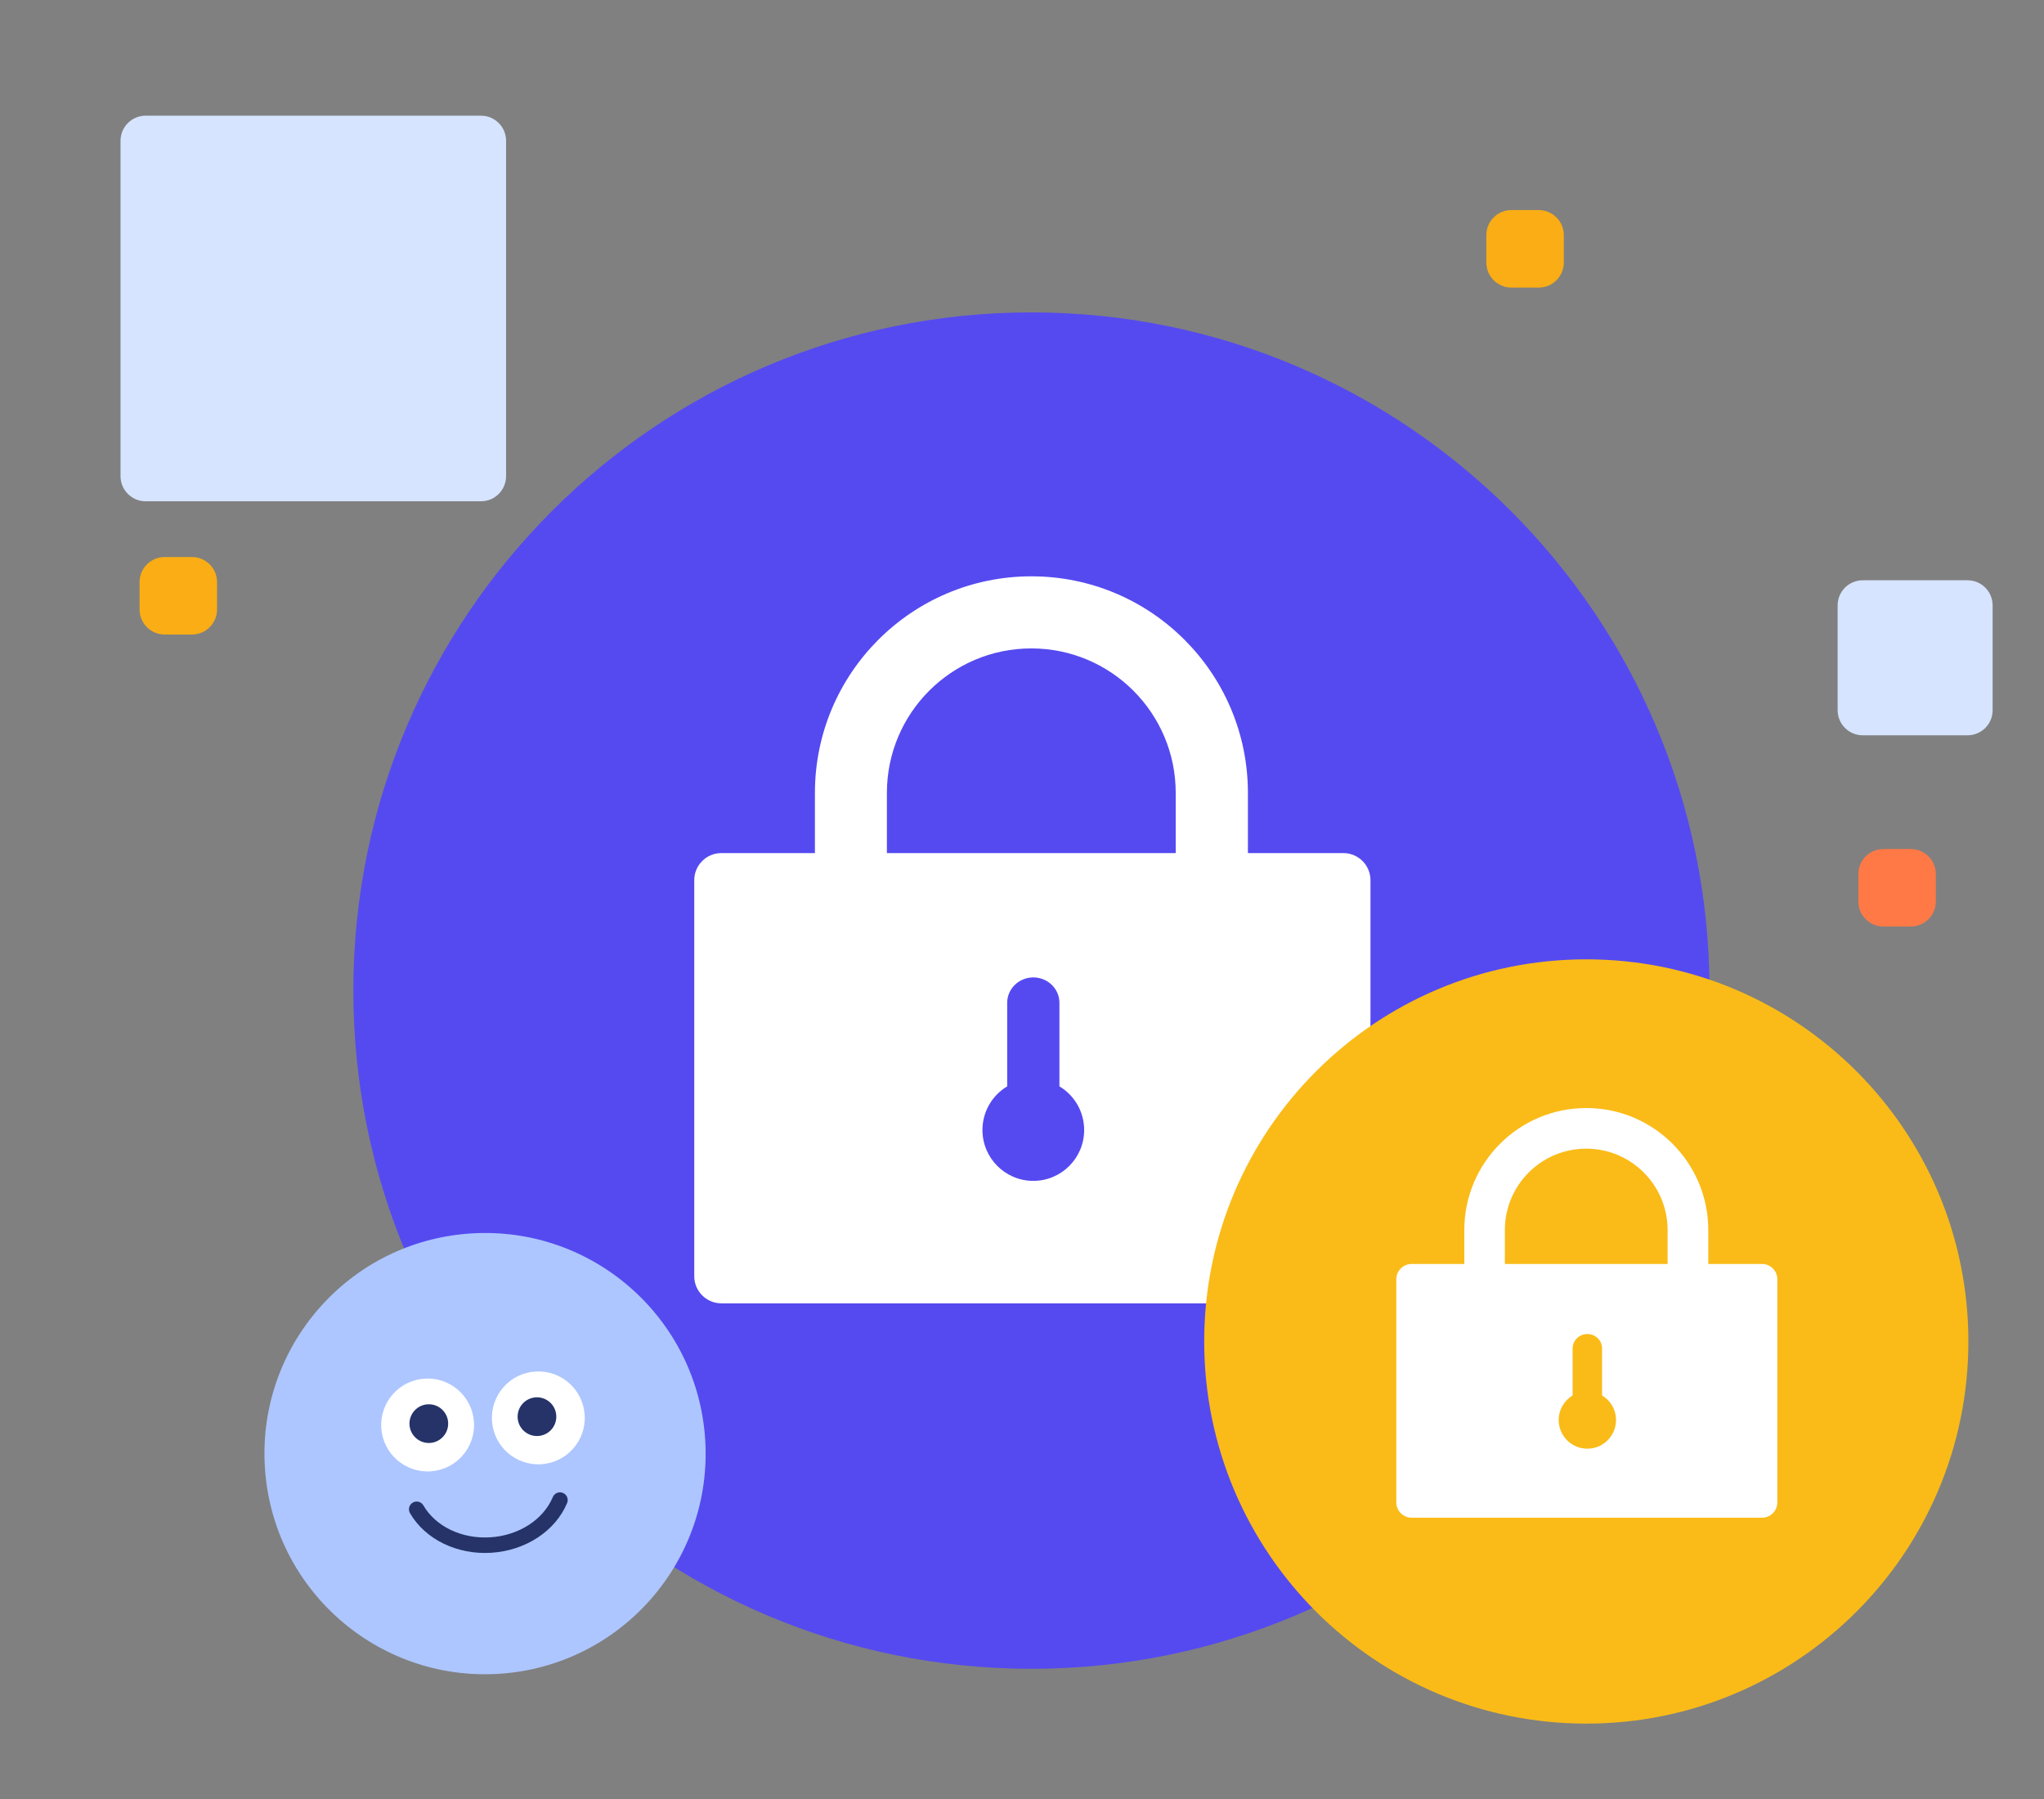 <svg width="275" height="242" viewBox="0 0 275 242" fill="none" xmlns="http://www.w3.org/2000/svg">
<rect x="0" y="0" width="275" height="242" fill="#808080" stroke="none"/>
<path d="M264.711 78.058H250.614C248.748 78.058 247.235 79.57 247.235 81.437L247.235 95.533C247.235 97.399 248.748 98.912 250.614 98.912H264.711C266.577 98.912 268.09 97.399 268.09 95.533V81.437C268.09 79.57 266.577 78.058 264.711 78.058Z" fill="#D6E4FF"/>
<path d="M257.068 114.209H253.399C251.533 114.209 250.02 115.722 250.02 117.588L250.02 121.257C250.02 123.124 251.533 124.636 253.399 124.636H257.068C258.934 124.636 260.447 123.124 260.447 121.257V117.588C260.447 115.722 258.934 114.209 257.068 114.209Z" fill="#FF7946"/>
<path d="M64.709 15.561H19.595C17.729 15.561 16.216 17.074 16.216 18.94L16.216 64.054C16.216 65.92 17.729 67.433 19.595 67.433H64.709C66.575 67.433 68.088 65.92 68.088 64.054V18.94C68.088 17.074 66.575 15.561 64.709 15.561Z" fill="#D6E4FF"/>
<path d="M25.825 74.93H22.155C20.289 74.93 18.776 76.442 18.776 78.309L18.776 81.978C18.776 83.844 20.289 85.357 22.155 85.357H25.825C27.691 85.357 29.203 83.844 29.203 81.978V78.309C29.203 76.442 27.691 74.93 25.825 74.93Z" fill="#FAAD14"/>
<path d="M207.018 28.259H203.349C201.483 28.259 199.97 29.771 199.97 31.638L199.97 35.307C199.97 37.173 201.483 38.686 203.349 38.686H207.018C208.885 38.686 210.397 37.173 210.397 35.307V31.638C210.397 29.771 208.885 28.259 207.018 28.259Z" fill="#FAAD14"/>
<path fill-rule="evenodd" clip-rule="evenodd" d="M47.537 133.255C47.537 183.64 88.382 224.485 138.767 224.485C189.152 224.485 229.998 183.64 229.998 133.255C229.998 82.87 189.152 42.025 138.767 42.025C88.382 42.025 47.537 82.87 47.537 133.255Z" fill="#554AF0"/>
<path fill-rule="evenodd" clip-rule="evenodd" d="M119.323 106.661C119.323 95.927 128.022 87.224 138.752 87.224C149.482 87.224 158.181 95.927 158.181 106.661V116.401H167.895V106.667C167.895 90.573 154.854 77.527 138.767 77.527H138.767C122.681 77.527 109.64 90.573 109.64 106.667V116.401H119.323V106.661Z" fill="white"/>
<path fill-rule="evenodd" clip-rule="evenodd" d="M180.744 175.322H97.045C95.043 175.322 93.406 173.687 93.406 171.688V118.39C93.406 116.391 95.043 114.756 97.045 114.756H180.744C182.745 114.756 184.383 116.391 184.383 118.39V171.688C184.383 173.687 182.745 175.322 180.744 175.322Z" fill="white"/>
<path fill-rule="evenodd" clip-rule="evenodd" d="M139.021 131.481C140.961 131.481 142.535 133.011 142.535 134.899L142.535 146.136C144.529 147.331 145.863 149.514 145.863 152.008C145.863 155.787 142.8 158.85 139.021 158.85C135.242 158.85 132.179 155.787 132.179 152.008C132.179 149.514 133.513 147.331 135.507 146.136L135.507 134.899C135.507 133.034 137.044 131.517 138.953 131.482L139.021 131.481Z" fill="#554AF0"/>
<path fill-rule="evenodd" clip-rule="evenodd" d="M162.014 180.454C162.014 208.845 185.029 231.86 213.42 231.86C241.811 231.86 264.826 208.845 264.826 180.454C264.826 152.063 241.811 129.048 213.42 129.048C185.029 129.048 162.014 152.063 162.014 180.454Z" fill="#FABB18"/>
<path fill-rule="evenodd" clip-rule="evenodd" d="M202.464 165.469C202.464 159.42 207.365 154.517 213.412 154.517C219.458 154.517 224.359 159.42 224.359 165.469V170.957H229.833V165.473C229.833 156.404 222.485 149.052 213.42 149.052H213.42C204.356 149.052 197.007 156.404 197.007 165.473V170.957H202.464V165.469Z" fill="white"/>
<path fill-rule="evenodd" clip-rule="evenodd" d="M237.073 204.158H189.91C188.783 204.158 187.86 203.237 187.86 202.11V172.078C187.86 170.952 188.783 170.03 189.91 170.03H237.073C238.2 170.03 239.123 170.952 239.123 172.078V202.11C239.123 203.237 238.2 204.158 237.073 204.158Z" fill="white"/>
<path fill-rule="evenodd" clip-rule="evenodd" d="M213.562 179.455C214.656 179.455 215.542 180.317 215.542 181.38L215.542 187.712C216.666 188.386 217.418 189.615 217.418 191.021C217.418 193.15 215.692 194.876 213.562 194.876C211.433 194.876 209.707 193.15 209.707 191.021C209.707 189.615 210.459 188.386 211.583 187.712L211.583 181.38C211.583 180.329 212.448 179.475 213.524 179.455L213.562 179.455Z" fill="#FABB18"/>
<path fill-rule="evenodd" clip-rule="evenodd" d="M67.162 225.157C50.804 226.208 36.692 213.801 35.641 197.444C34.59 181.087 46.997 166.975 63.354 165.923C79.711 164.872 93.823 177.28 94.875 193.636C95.926 209.993 83.519 224.106 67.162 225.157Z" fill="#ADC6FF"/>
<path fill-rule="evenodd" clip-rule="evenodd" d="M63.767 191.288C63.989 194.732 61.377 197.703 57.933 197.924C54.49 198.145 51.519 195.533 51.297 192.09C51.076 188.646 53.688 185.675 57.132 185.454C60.575 185.232 63.546 187.845 63.767 191.288Z" fill="white"/>
<path fill-rule="evenodd" clip-rule="evenodd" d="M78.662 190.331C78.884 193.774 76.272 196.745 72.828 196.967C69.385 197.188 66.414 194.576 66.192 191.132C65.971 187.689 68.583 184.718 72.027 184.496C75.47 184.275 78.441 186.887 78.662 190.331Z" fill="white"/>
<path fill-rule="evenodd" clip-rule="evenodd" d="M60.292 191.338C60.384 192.772 59.296 194.01 57.861 194.103C56.426 194.195 55.188 193.106 55.096 191.672C55.004 190.237 56.092 188.999 57.527 188.907C58.962 188.814 60.2 189.903 60.292 191.338Z" fill="#253368"/>
<path fill-rule="evenodd" clip-rule="evenodd" d="M74.841 190.402C74.933 191.837 73.845 193.075 72.41 193.167C70.975 193.26 69.737 192.171 69.645 190.736C69.553 189.302 70.641 188.064 72.076 187.971C73.511 187.879 74.749 188.968 74.841 190.402Z" fill="#253368"/>
<path fill-rule="evenodd" clip-rule="evenodd" d="M55.161 203.55C54.873 203.052 55.042 202.415 55.539 202.127C56.037 201.838 56.674 202.007 56.962 202.505C58.618 205.359 62.158 207.044 65.982 206.798C69.805 206.552 73.1 204.428 74.377 201.385C74.6 200.855 75.21 200.606 75.74 200.828C76.271 201.051 76.52 201.661 76.297 202.191C74.717 205.956 70.721 208.58 66.115 208.876C61.51 209.172 57.21 207.082 55.161 203.55Z" fill="#253368"/>
</svg>
